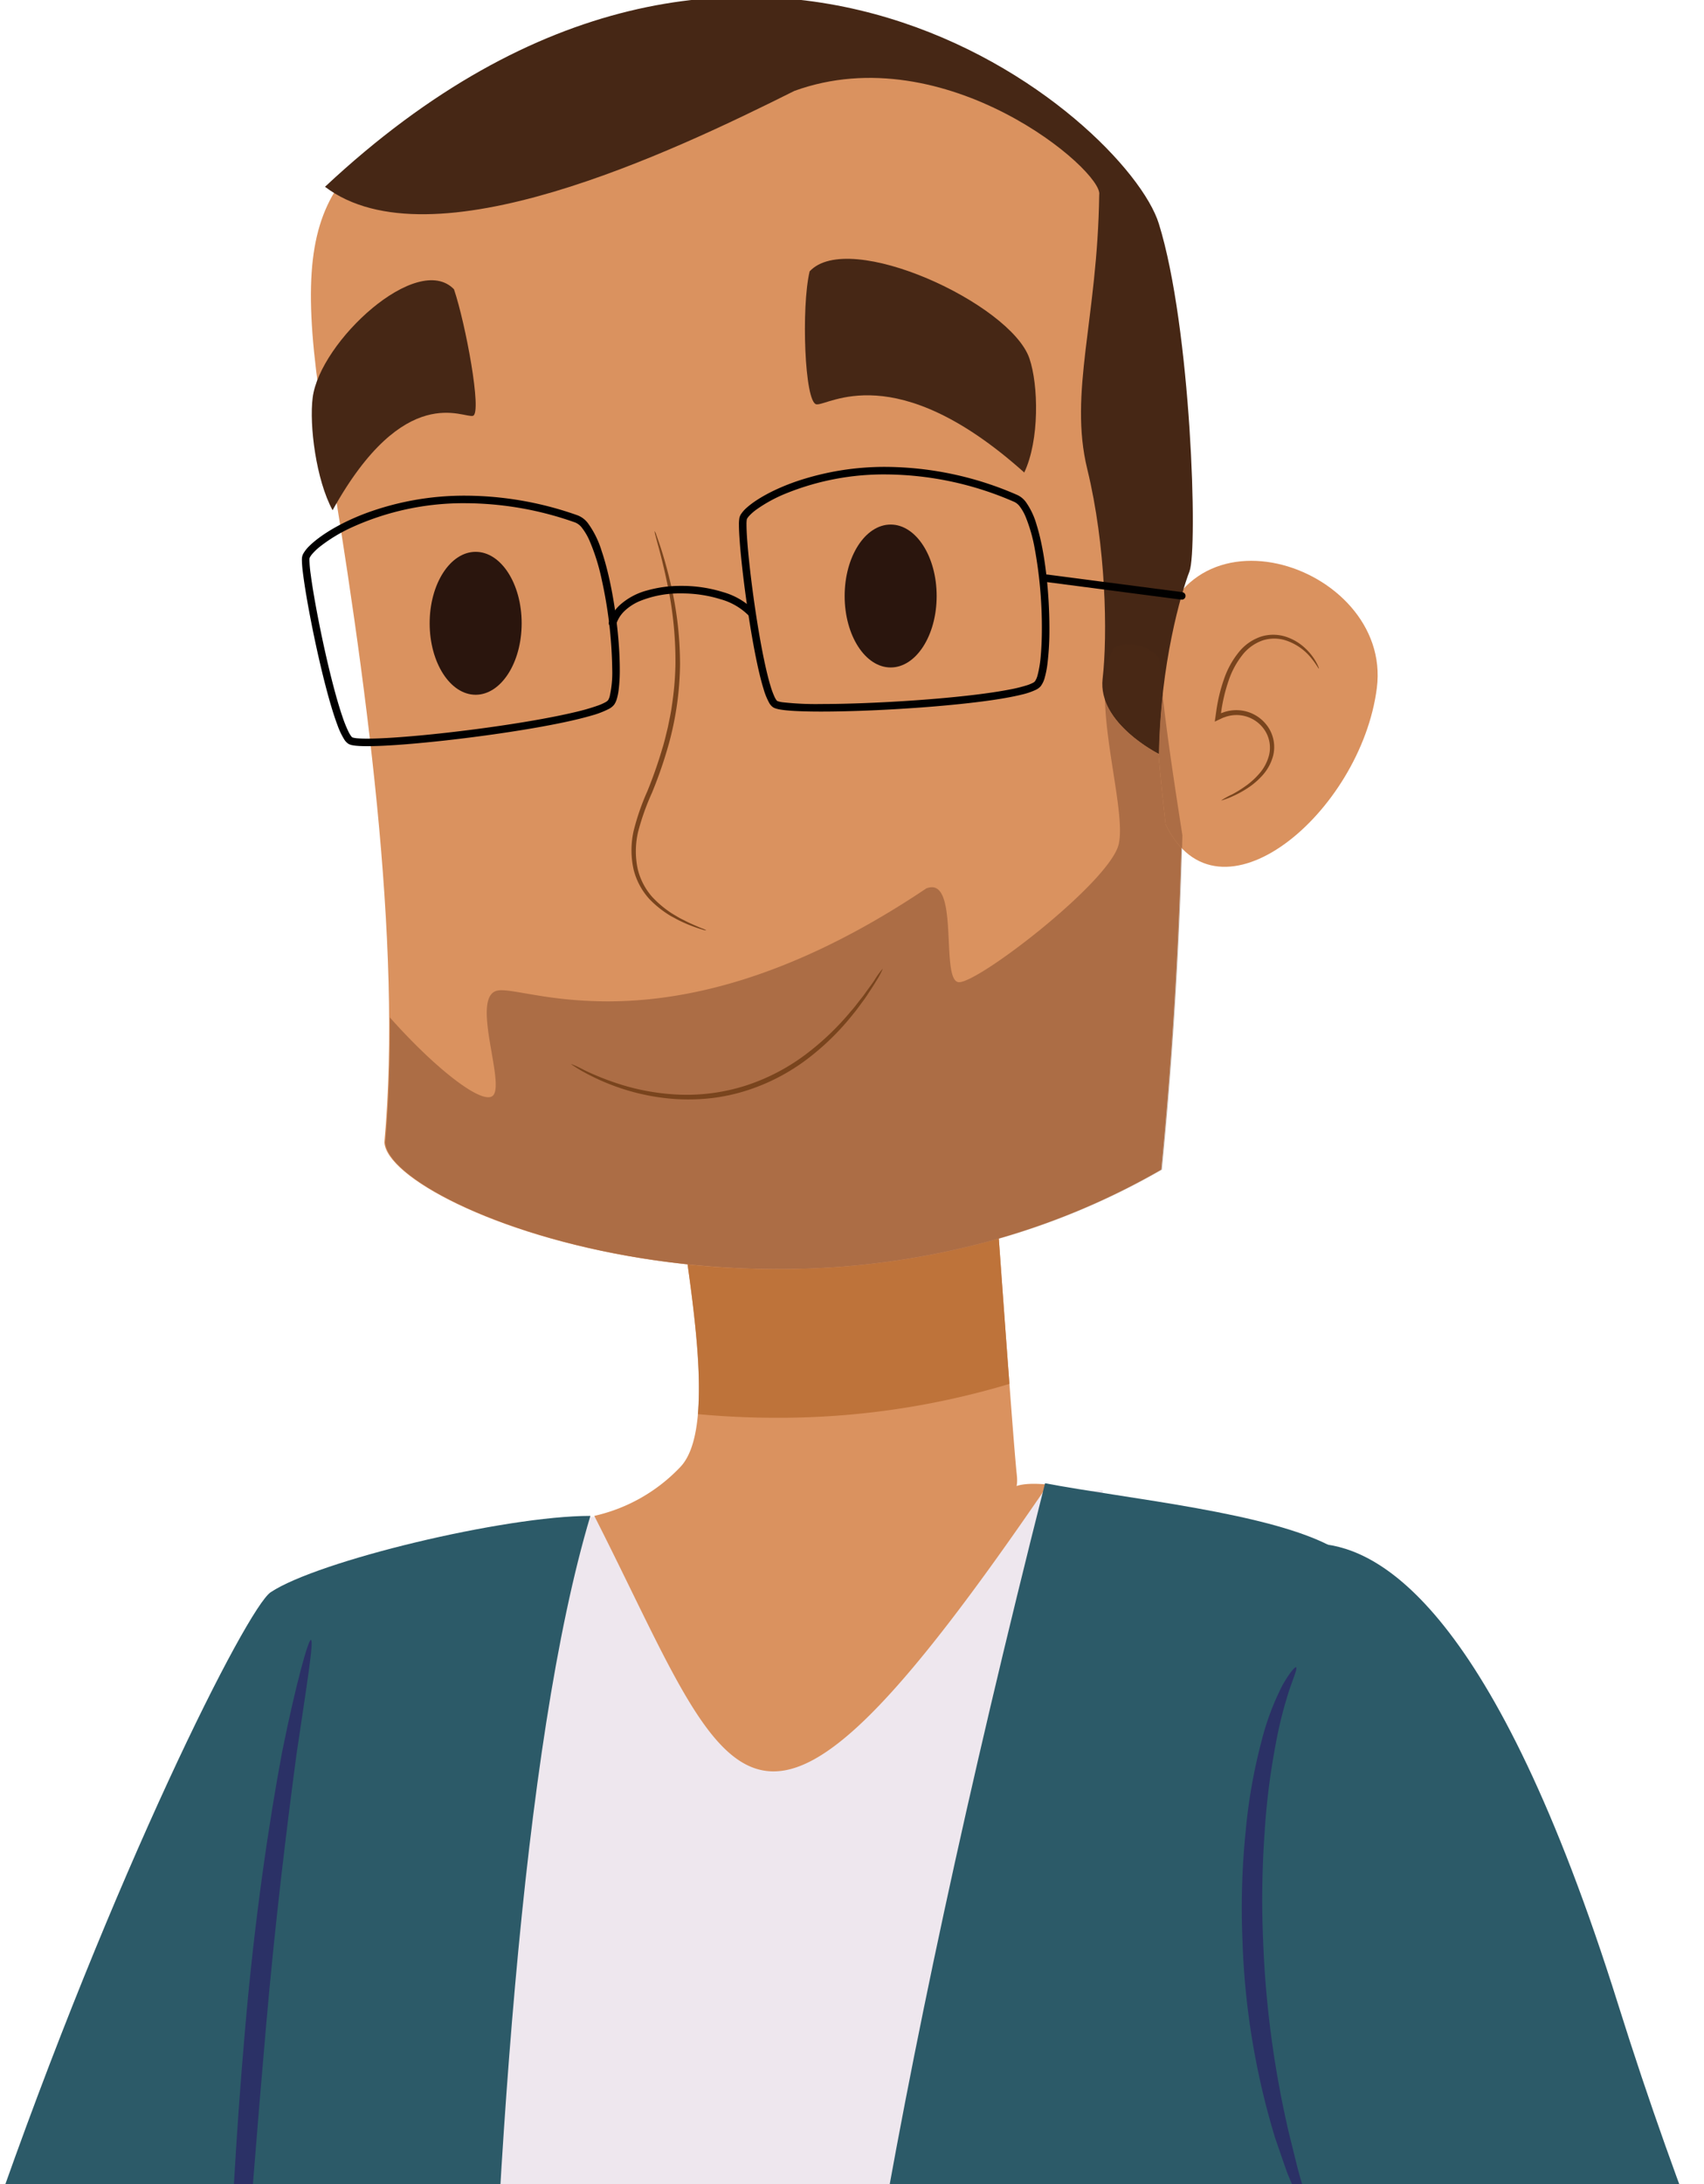 <svg xmlns="http://www.w3.org/2000/svg" xmlns:xlink="http://www.w3.org/1999/xlink" width="451.994" height="578.94" viewBox="0 0 451.994 578.94">
  <defs>
    <clipPath id="clip-path">
      <path id="Trazado_600" data-name="Trazado 600" d="M451.994,0H0V-578.94H451.994Z" transform="translate(0 578.94)" fill="none"/>
    </clipPath>
  </defs>
  <g id="Grupo_686" data-name="Grupo 686" transform="translate(-613 -211.06)">
    <g id="Grupo_685" data-name="Grupo 685" transform="translate(613 211.06)">
      <g id="Grupo_649" data-name="Grupo 649" clip-path="url(#clip-path)">
        <g id="Grupo_647" data-name="Grupo 647" transform="translate(97.904 395.028)">
          <path id="Trazado_598" data-name="Trazado 598" d="M-109.775,0c-2.771,51.2-51.856,405.137-40.783,484,102.387,2.072,175.721,6.223,175.721,6.223L42.407-8.088S-93.484-1.3-109.775,0" transform="translate(152.182 8.088)" fill="#eee7ee"/>
        </g>
        <g id="Grupo_648" data-name="Grupo 648" transform="translate(-58.917 401.817)">
          <path id="Trazado_599" data-name="Trazado 599" d="M-27.3,0C4.869,20.752,68.169,18.674,68.169,18.674c-4.146-71.6-10.374-410.8,25.942-532.215-22.827,0-72.342,11.936-84.8,20.236s-141.421,278.627-130,475.791c36.318-9.34,72.637-2.076,72.637-2.076C-49.1-82.891.723-311.186.723-311.186-1.356-206.375-21.773-127.307-27.3,0" transform="translate(121.407 513.541)" fill="#2c5a68"/>
        </g>
      </g>
      <g id="Grupo_650" data-name="Grupo 650" transform="translate(157.641 307.905)">
        <path id="Trazado_601" data-name="Trazado 601" d="M-76.794,0c2.6,22.832,11.416,64.341,1.036,75.238A45.015,45.015,0,0,1-98.584,88.207c37.557,73.847,40.5,108.613,120.374-8.3-5.765-.557-8.33.151-9.3.861-1.73,1.268,1.661,2.537.995-3.454C12.453,67.975,7.261-5.705,7.261-5.705Z" transform="translate(98.584 5.705)" fill="#da925f"/>
      </g>
      <g id="Grupo_651" data-name="Grupo 651" transform="translate(182.377 328.346)">
        <path id="Trazado_602" data-name="Trazado 602" d="M-85.382,0h.008c1.923,13.732,3.709,28.656,2.745,39.694l-.023,0c.968-11.041-.812-25.958-2.73-39.693M-2.816-6.807C-1.984,4.788-.924,19.391,0,31.675-.926,19.393-1.985,4.789-2.817-6.807Z" transform="translate(85.382 6.807)" fill="#d1a682"/>
      </g>
      <g id="Grupo_655" data-name="Grupo 655" clip-path="url(#clip-path)">
        <g id="Grupo_653" data-name="Grupo 653" transform="translate(182.385 328.346)">
          <path id="Trazado_604" data-name="Trazado 604" d="M79.742,0c.832,11.6,1.891,26.2,2.815,38.481a212.62,212.62,0,0,1-61.771,8.985c-7.154,0-14.128-.342-20.856-.965C.894,35.464-.892,20.54-2.815,6.808a228.717,228.717,0,0,0,23.75,1.24h.215A212.888,212.888,0,0,0,79.742,0" transform="translate(2.815)" fill="#be733a"/>
        </g>
        <g id="Grupo_654" data-name="Grupo 654" transform="translate(82.471 2.864)">
          <path id="Trazado_605" data-name="Trazado 605" d="M-133.932,0c-44.283,25.3-55.733,30.726-44.88,95.783,10.838,65.071,20.485,134.947,15.66,187.964,1.2,18.073,112.053,61.445,206.037,7.227,8.429-85.549,9.636-201.215-9.641-254.227S-66.456-31.329-133.932,0" transform="translate(182.633 16.209)" fill="#da925f"/>
        </g>
      </g>
      <g id="Grupo_656" data-name="Grupo 656" transform="translate(306.141 148.654)">
        <path id="Trazado_607" data-name="Trazado 607" d="M-59.215,0C-55-45.778,4.038-26.5-.176,6.633S-42.353,71.692-56.209,42.774C-59.826,11.445-59.215,0-59.215,0" transform="translate(59.254 27.047)" fill="#da925f"/>
      </g>
      <g id="Grupo_657" data-name="Grupo 657" transform="translate(167.506 140.758)">
        <path id="Trazado_608" data-name="Trazado 608" d="M19.854,0a4.223,4.223,0,0,0-1.085-.527c-.732-.287-1.794-.745-3.149-1.356-.681-.3-1.4-.7-2.216-1.091S11.772-3.9,10.862-4.426A27.47,27.47,0,0,1,5.441-8.952a17.272,17.272,0,0,1-3.818-7.472,22.629,22.629,0,0,1,.123-9.685A64.255,64.255,0,0,1,5.407-36.433,113.374,113.374,0,0,0,9.394-47.7a82.521,82.521,0,0,0,3.484-22.808,94.087,94.087,0,0,0-1.9-18.745A121.175,121.175,0,0,0,7.74-101.519c-.476-1.419-.855-2.518-1.126-3.257a4.176,4.176,0,0,0-.478-1.106,4.215,4.215,0,0,0,.224,1.187c.19.764.489,1.884.888,3.32.78,2.879,1.818,7.068,2.812,12.294a99.394,99.394,0,0,1,1.6,18.555,83.048,83.048,0,0,1-.948,10.943c-.242,1.892-.682,3.784-1.062,5.715C9.169-51.959,8.745-50,8.129-48.075A117.381,117.381,0,0,1,4.21-36.918,63.527,63.527,0,0,0,.558-26.361a23.464,23.464,0,0,0,0,10.191A18.053,18.053,0,0,0,4.746-8.33,27.228,27.228,0,0,0,10.479-3.8c.947.5,1.812,1,2.644,1.384s1.591.737,2.294,1c1.4.544,2.5.927,3.262,1.134A4.171,4.171,0,0,0,19.854,0" transform="translate(0 105.882)" fill="#79441d"/>
      </g>
      <g id="Grupo_658" data-name="Grupo 658" transform="translate(213.506 68.603)">
        <path id="Trazado_609" data-name="Trazado 609" d="M-58.812,0c-2.253,9.484-1.354,34.787,1.8,35.24S-36.22,22.588-1.882,53.313c4.069-8.584,3.789-23.2,1.361-30.272C-5.494,8.584-48.423-11.3-58.812,0" transform="translate(60.064 3.335)" fill="#462715"/>
      </g>
      <g id="Grupo_664" data-name="Grupo 664" clip-path="url(#clip-path)">
        <g id="Grupo_660" data-name="Grupo 660" transform="translate(82.7 74.284)">
          <path id="Trazado_611" data-name="Trazado 611" d="M31.959,0c3.1,9.143,7.48,32.744,5.055,33.545S18.853,24.207-.239,58.572c-4.39-8.049-6.209-22.554-5.285-29.826C-3.637,13.875,22.23-10.041,31.959,0" transform="translate(5.759 2.39)" fill="#462715"/>
        </g>
        <g id="Grupo_661" data-name="Grupo 661" transform="translate(86.21 -0.825)">
          <path id="Trazado_612" data-name="Trazado 612" d="M-230.195,0C-202.177,21.236-138.2-9.162-105.67-25.424-65.538-39.951-23.688-4.148-24.833,2.094-25.287,35.072-32.967,54.5-28,74.84s5.422,43.826,4.068,55.575,14.912,19.877,14.912,19.877c.449-23.948,5.876-42.472,8.129-48.351s.45-64.605-8.129-92.17S-118.122-104.807-230.195,0" transform="translate(230.195 50.337)" fill="#462715"/>
        </g>
        <g id="Grupo_662" data-name="Grupo 662" transform="translate(322.232 168.25)">
          <path id="Trazado_613" data-name="Trazado 613" d="M-24.189,0c.017.042.3-.034.837-.217a21.018,21.018,0,0,0,2.292-.918,26.124,26.124,0,0,0,3.454-1.859,19.863,19.863,0,0,0,4.049-3.315,12.615,12.615,0,0,0,3.139-5.6,9.532,9.532,0,0,0-1.21-7.308,10.152,10.152,0,0,0-6.813-4.544,10.3,10.3,0,0,0-4.422.2c-.369.08-.717.231-1.078.345l-.318.112-.011,0,.071-.494a44.13,44.13,0,0,1,1.947-8.116,22.362,22.362,0,0,1,3.607-6.747A11.765,11.765,0,0,1-13.2-42.4a10.059,10.059,0,0,1,5.843-.085,14.5,14.5,0,0,1,7.129,4.9c1.313,1.642,1.832,2.715,1.938,2.659.041-.02-.057-.3-.285-.819A13.21,13.21,0,0,0,.182-37.9a15.546,15.546,0,0,0-2.664-2.918,13.671,13.671,0,0,0-4.609-2.564,10.917,10.917,0,0,0-6.435-.064,12.75,12.75,0,0,0-6.056,4.214,23.125,23.125,0,0,0-3.885,7.084A43.909,43.909,0,0,0-25.5-23.793q-.119.832-.235,1.659l-.152,1.071-.018.133v.055l.06-.029.241-.113.48-.227.957-.452.453-.21.237-.082c.319-.1.626-.238.951-.307a9.062,9.062,0,0,1,3.869-.194,8.979,8.979,0,0,1,6.011,3.928,8.46,8.46,0,0,1,1.166,6.413,11.872,11.872,0,0,1-2.767,5.217,20.14,20.14,0,0,1-3.766,3.325,31.264,31.264,0,0,1-3.272,2.012A22.771,22.771,0,0,0-24.189,0" transform="translate(25.909 43.902)" fill="#79441d"/>
        </g>
        <g id="Grupo_663" data-name="Grupo 663" transform="translate(60.435 434.674)">
          <path id="Trazado_614" data-name="Trazado 614" d="M-20.834,0c.777.037,1.946-11.576,3.461-30.348,1.438-18.779,3.4-44.695,5.906-73.277C-9-132.219-5.8-157.959-3.308-176.59-.555-195.152,1.333-206.662.5-206.852c-.64-.152-3.872,11.1-7.617,29.629-3.5,18.571-7.328,44.411-9.8,73.1-2.518,28.685-3.867,54.715-4.321,73.564-.524,18.848-.324,30.514.4,30.555" transform="translate(21.533 206.854)" fill="#2b3166"/>
        </g>
      </g>
      <g id="Grupo_665" data-name="Grupo 665" transform="translate(196.011 123.757)">
        <path id="Trazado_616" data-name="Trazado 616" d="M64.569,0l.394-.919A5.88,5.88,0,0,1,67.225.955,19.587,19.587,0,0,1,70.04,6.908c2.315,7.325,3.414,18.363,3.419,27.457a74.655,74.655,0,0,1-.533,9.571,24.747,24.747,0,0,1-.681,3.458,6.714,6.714,0,0,1-1.094,2.366,3.9,3.9,0,0,1-1.242.932,18.146,18.146,0,0,1-3.744,1.281c-5.459,1.367-14.76,2.481-24.727,3.271s-20.553,1.238-28.5,1.238c-3.28,0-6.107-.076-8.268-.241-1.082-.083-2-.186-2.736-.32a8.58,8.58,0,0,1-.991-.232,3.106,3.106,0,0,1-.812-.361A3.539,3.539,0,0,1-.878,54.164a17.854,17.854,0,0,1-1.467-3.612c-1.649-5.287-3.269-14.282-4.5-22.928-.613-4.32-1.124-8.545-1.482-12.156s-.566-6.6-.567-8.5a10.049,10.049,0,0,1,.118-1.8,2.989,2.989,0,0,1,.41-.98A8.414,8.414,0,0,1-6.787,2.409C-4.37.259.163-2.4,6.46-4.569A73.121,73.121,0,0,1,30.124-8.376,88.1,88.1,0,0,1,64.963-.919L64.569,0l-.394.919A86.107,86.107,0,0,0,30.124-6.376,69.2,69.2,0,0,0,3.361-1.244a38.507,38.507,0,0,0-7.538,4.12A13.584,13.584,0,0,0-6.168,4.6a4.5,4.5,0,0,0-.492.632,1.132,1.132,0,0,0-.15.322,8.481,8.481,0,0,0-.079,1.411c0,2.155.3,6.082.811,10.742.767,7,2.008,15.684,3.4,22.827.695,3.571,1.43,6.758,2.152,9.131a22.185,22.185,0,0,0,1.05,2.872,5.926,5.926,0,0,0,.458.826,1.288,1.288,0,0,0,.264.3l.074.036a6.228,6.228,0,0,0,1.355.316,79.672,79.672,0,0,0,10.268.466c9.592,0,23.185-.668,34.721-1.794,5.767-.562,11.024-1.24,14.994-2a40.2,40.2,0,0,0,4.865-1.183,10.19,10.19,0,0,0,1.465-.589,2.123,2.123,0,0,0,.615-.423,4.978,4.978,0,0,0,.72-1.653,29.346,29.346,0,0,0,.845-5.188c.192-2.139.291-4.624.29-7.288a116.094,116.094,0,0,0-1.931-21.28,41.565,41.565,0,0,0-2.4-8.282,12.5,12.5,0,0,0-1.485-2.622A3.922,3.922,0,0,0,64.175.919Z" transform="translate(8.89 8.376)" fill="#010000"/>
      </g>
      <g id="Grupo_666" data-name="Grupo 666" transform="translate(80.077 131.386)">
        <path id="Trazado_617" data-name="Trazado 617" d="M61.392,0l.329-.944a6.258,6.258,0,0,1,2.716,2.1,24.558,24.558,0,0,1,3.57,7.208c3.065,8.956,4.844,22.386,4.85,31.463a41.947,41.947,0,0,1-.324,5.679,14.715,14.715,0,0,1-.433,2.1,5.4,5.4,0,0,1-.717,1.589,4.247,4.247,0,0,1-1.411,1.151,23.643,23.643,0,0,1-4.593,1.758c-6.806,2.008-18.528,4.023-30.147,5.555S12.153,60.226,5.877,60.228c-1.182,0-2.182-.037-2.989-.118a9.5,9.5,0,0,1-1.079-.163,3.214,3.214,0,0,1-.884-.314l0,0A3.63,3.63,0,0,1-.209,58.477,19.331,19.331,0,0,1-2,54.727c-2.1-5.54-4.451-15.044-6.294-23.9C-9.211,26.4-10,22.142-10.564,18.638c-.281-1.753-.5-3.316-.659-4.623a28.786,28.786,0,0,1-.242-3.115,5.706,5.706,0,0,1,.036-.7v-.007a3.109,3.109,0,0,1,.383-1.081A9.344,9.344,0,0,1-9.392,7.069c2.6-2.535,7.606-5.808,14.655-8.5A75.348,75.348,0,0,1,31.994-6.177,89.885,89.885,0,0,1,61.722-.944L61.392,0l-.33.944A87.906,87.906,0,0,0,31.994-4.177a71.574,71.574,0,0,0-30.215,6.4,42.178,42.178,0,0,0-8.37,5.045A15.37,15.37,0,0,0-8.766,9.331a5.009,5.009,0,0,0-.527.748,1.227,1.227,0,0,0-.152.374v-.007a4.133,4.133,0,0,0-.021.454,33.411,33.411,0,0,0,.336,3.751c.769,5.913,2.766,16.393,5.005,25.6,1.119,4.6,2.3,8.9,3.412,12.136A33.519,33.519,0,0,0,.865,56.334a8.517,8.517,0,0,0,.668,1.145,1.672,1.672,0,0,0,.384.417h0L2,57.929a6.553,6.553,0,0,0,1.364.217c.667.054,1.517.082,2.514.082,7.422,0,22.807-1.526,36.654-3.613C49.458,53.573,56.013,52.39,61,51.2a55.659,55.659,0,0,0,6.14-1.77,13.418,13.418,0,0,0,1.849-.82,2.556,2.556,0,0,0,.76-.564,3.567,3.567,0,0,0,.429-1,28.5,28.5,0,0,0,.675-7.214,117.156,117.156,0,0,0-2.835-23.978,54.194,54.194,0,0,0-3.234-10.2,15.839,15.839,0,0,0-1.909-3.243A4.339,4.339,0,0,0,61.063.944Z" transform="translate(11.465 6.177)" fill="#010000"/>
      </g>
      <g id="Grupo_667" data-name="Grupo 667" transform="translate(161.481 155.298)">
        <path id="Trazado_618" data-name="Trazado 618" d="M35.367,0a16.892,16.892,0,0,0-7.418-4.316A34.723,34.723,0,0,0,17.527-5.871,28.113,28.113,0,0,0,6.389-3.8a13.433,13.433,0,0,0-3.952,2.58A8.39,8.39,0,0,0,.211,2.342,1,1,0,0,1-1.039,3,1,1,0,0,1-1.7,1.754,10.4,10.4,0,0,1,1.041-2.653,17.419,17.419,0,0,1,8.307-6.627a32.779,32.779,0,0,1,9.22-1.244A36.713,36.713,0,0,1,28.561-6.22a18.811,18.811,0,0,1,8.3,4.886A1,1,0,0,1,36.779.078,1,1,0,0,1,35.367,0" transform="translate(1.745 7.871)" fill="#010000"/>
      </g>
      <g id="Grupo_668" data-name="Grupo 668" transform="translate(276.669 152.284)">
        <path id="Trazado_619" data-name="Trazado 619" d="M35.538,0-.259-4.67a1,1,0,0,1-.862-1.121A1,1,0,0,1,0-6.653l35.8,4.67a1,1,0,0,1,.863,1.121A1,1,0,0,1,35.538,0" transform="translate(1.129 6.662)" fill="#010000"/>
      </g>
      <g id="Grupo_669" data-name="Grupo 669" transform="translate(224.047 139.044)">
        <path id="Trazado_620" data-name="Trazado 620" d="M-24.406,0c0,10.463,5.466,18.939,12.208,18.939S0,10.463,0,0-5.466-18.943-12.2-18.943-24.406-10.467-24.406,0" transform="translate(24.406 18.943)" fill="#2a150d"/>
      </g>
      <g id="Grupo_670" data-name="Grupo 670" transform="translate(113.969 146.274)">
        <path id="Trazado_621" data-name="Trazado 621" d="M-24.405,0c0,10.459,5.465,18.947,12.2,18.947S0,10.459,0,0-5.461-18.939-12.2-18.939-24.405-10.457-24.405,0" transform="translate(24.405 18.939)" fill="#2a150d"/>
      </g>
      <g id="Grupo_671" data-name="Grupo 671" transform="translate(264.938 224.718)">
        <path id="Trazado_622" data-name="Trazado 622" d="M48.209,0c.067.071.132.139.2.208-.837,29.426-2.741,58.715-5.347,85.122a192.467,192.467,0,0,1-43.255,18.3c0-.02,0-.039-.005-.059A192.548,192.548,0,0,0,42.852,85.33C45.46,58.857,47.377,29.492,48.209,0" transform="translate(0.199)" fill="#c0aca0"/>
      </g>
      <g id="Grupo_672" data-name="Grupo 672" transform="translate(264.938 328.287)">
        <path id="Trazado_623" data-name="Trazado 623" d="M0,0C0,.021,0,.04,0,.06H0C0,.039,0,.021,0,0Z" transform="translate(0.004)" fill="#a77a5a"/>
      </g>
      <g id="Grupo_673" data-name="Grupo 673" transform="translate(206.236 328.287)">
        <path id="Trazado_624" data-name="Trazado 624" d="M58.7,0c0,.021,0,.039.005.06A212.885,212.885,0,0,1,.109,8.107H0A212.749,212.749,0,0,0,58.7,0" transform="translate(0.005)" fill="#9c5b2f"/>
      </g>
      <g id="Grupo_674" data-name="Grupo 674" transform="translate(102.167 185.432)">
        <path id="Trazado_625" data-name="Trazado 625" d="M170.668,0c2.8,8.241,13.106,13.759,14.2,14.324.445,5.238,1.057,11.442,1.9,18.719a24.378,24.378,0,0,0,4.16,6.243c-.832,29.492-2.749,58.857-5.358,85.329a192.429,192.429,0,0,1-43.05,18.239h0a212.713,212.713,0,0,1-58.7,8.107c-57.512-.03-103.295-21.994-104.069-33.573.944-10.441,1.315-21.541,1.247-33.116C-8.433,96.177,2.77,105.41,7.084,105.41a1.989,1.989,0,0,0,.976-.221c4.063-2.263-5.881-26.212,1.35-28.019a5.015,5.015,0,0,1,1.2-.12c2.077,0,5.483.738,10.185,1.477A113.256,113.256,0,0,0,38.743,80c19.393,0,47.79-5.277,84.529-29.935a4.03,4.03,0,0,1,1.489-.322c6.927,0,2.426,24.742,7.092,25.171.04,0,.082.006.127.006,5.414,0,40.107-26.745,42.346-36.611,1.627-7.142-3.283-24.552-3.658-38.313" transform="translate(20.256)" fill="#ac6d45"/>
      </g>
      <g id="Grupo_675" data-name="Grupo 675" transform="translate(307.29 184.189)">
        <path id="Trazado_626" data-name="Trazado 626" d="M-4.152,0c1.1,10.151,3.058,23.23,5.251,37.243q-.043,1.748-.094,3.494l-.2-.208a24.378,24.378,0,0,1-4.16-6.243c-.84-7.277-1.452-13.481-1.9-18.719l.094.049c.1-5.524.472-10.758,1-15.616" transform="translate(5.251)" fill="#ac6d45"/>
      </g>
      <g id="Grupo_676" data-name="Grupo 676" transform="translate(293.068 170.752)">
        <path id="Trazado_627" data-name="Trazado 627" d="M-2.444,0C1.93,0,5.642,3.158,5.642,4.2c.15,2.692.423,5.8.8,9.241-.533,4.858-.9,10.092-1,15.616L5.339,29c-1.093-.565-11.4-6.083-14.2-14.324-.146-5.386.4-10.214,2.31-13.646A8.555,8.555,0,0,1-2.444,0" transform="translate(8.882)" fill="#482815"/>
      </g>
      <g id="Grupo_677" data-name="Grupo 677" transform="translate(151.504 256.73)">
        <path id="Trazado_628" data-name="Trazado 628" d="M82.675,0a21.5,21.5,0,0,0-2.246,3.111c-.679,1.026-1.6,2.22-2.607,3.646-.5.715-1.108,1.426-1.709,2.211s-1.244,1.61-1.976,2.428A71.462,71.462,0,0,1,63.109,22.071a54.357,54.357,0,0,1-16.437,8.835,51.424,51.424,0,0,1-18.47,2.5,60.257,60.257,0,0,1-15.078-2.67,72.493,72.493,0,0,1-9.656-3.811A30.1,30.1,0,0,0-.005,25.3c-.023.039.251.247.795.607s1.356.876,2.442,1.473a59.2,59.2,0,0,0,9.605,4.242,57.907,57.907,0,0,0,15.3,3,54.709,54.709,0,0,0,9.245-.29,50.1,50.1,0,0,0,9.7-2.171,53.888,53.888,0,0,0,16.773-9.131,67.746,67.746,0,0,0,11-11.04c.717-.846,1.333-1.706,1.922-2.511s1.167-1.551,1.643-2.292c.957-1.477,1.822-2.721,2.439-3.8A21.266,21.266,0,0,0,82.675,0" transform="translate(0.006 0.001)" fill="#79441d"/>
      </g>
      <g id="Grupo_684" data-name="Grupo 684" clip-path="url(#clip-path)">
        <g id="Grupo_679" data-name="Grupo 679" transform="translate(330.374 417.548)">
          <path id="Trazado_630" data-name="Trazado 630" d="M23.591,0c.206-.434-1.3-1.281-3.318-3.428A34.2,34.2,0,0,1,13.8-14.066C9.678-23.932,7.009-38.9,5.918-55.541A336.918,336.918,0,0,1,5.9-98.355c.65-10.969,1.833-17.655,1.084-17.87-.7-.216-3.27,6.358-4.922,17.45a205.84,205.84,0,0,0-1.609,43.6C1.576-38.145,4.916-22.643,10.3-12.412a29.009,29.009,0,0,0,8.58,10.605C21.607.066,23.509.254,23.591,0" transform="translate(0.019 116.23)" fill="#343942"/>
        </g>
        <g id="Grupo_680" data-name="Grupo 680" transform="translate(324.462 438.034)">
          <path id="Trazado_631" data-name="Trazado 631" d="M17.384,0c.346-.146-.025-2.227-1-5.838-.455-1.822-1.179-3.98-1.815-6.555s-1.363-5.492-2.165-8.716A267.669,267.669,0,0,1,5.518-72.43a248.3,248.3,0,0,1,.4-28.5A186.644,186.644,0,0,1,8.783-124,112.725,112.725,0,0,1,12.6-139.152c1.227-3.448,2.029-5.379,1.672-5.608-.274-.187-1.721,1.4-3.627,4.758a70.014,70.014,0,0,0-5.632,15.137,143.938,143.938,0,0,0-4.122,23.5A201.279,201.279,0,0,0,.052-72.219,201.082,201.082,0,0,0,8.671-20.09c1.11,3.2,2.108,6.094,2.987,8.633.929,2.529,1.961,4.615,2.733,6.342C15.985-1.678,17.032.137,17.384,0" transform="translate(0.127 144.775)" fill="#343942"/>
        </g>
        <g id="Grupo_681" data-name="Grupo 681" transform="translate(215.118 393.169)">
          <path id="Trazado_632" data-name="Trazado 632" d="M-40.845,0c21.79,4.152,60.011,7.787,76.618,17.127s-.347,123.482-.347,123.482C15.71,254.76,23.976,271.145,25.854,346.979,28.811,466.35,62.091,513.115,62.091,513.115-.174,550.471-72.574,541.66-72.574,541.66-112.008,452.42-123.863,327.918-40.845,0" transform="translate(102.936 0)" fill="#2c5a68"/>
        </g>
        <g id="Grupo_682" data-name="Grupo 682" transform="translate(334.206 409.255)">
          <path id="Trazado_633" data-name="Trazado 633" d="M-129.46,0c15.218,1.387,45.48,16.25,78.69,122.1S16.336,277.07,16.336,320.652,8.035,509.521-1.65,528.2c-27.672-18.68-68.494-22.142-80.251-16.6-1.384-92.014,34.593-172.262-25.594-285.028C-141.4,165-161.977,115.539-129.46,0" transform="translate(145.796)" fill="#2c5a68"/>
        </g>
        <g id="Grupo_683" data-name="Grupo 683" transform="translate(329.4 441.929)">
          <path id="Trazado_634" data-name="Trazado 634" d="M17.382,0c.347-.141-.024-2.223-.993-5.84-.454-1.814-1.183-3.978-1.819-6.551s-1.364-5.49-2.166-8.718A267.974,267.974,0,0,1,5.517-72.43a248.325,248.325,0,0,1,.4-28.5A185.63,185.63,0,0,1,8.787-124,111.79,111.79,0,0,1,12.6-139.146c1.227-3.452,2.029-5.389,1.668-5.614-.265-.187-1.711,1.4-3.618,4.758a69.815,69.815,0,0,0-5.632,15.139A143.578,143.578,0,0,0,.9-101.365,200.391,200.391,0,0,0,.052-72.219,201.181,201.181,0,0,0,8.675-20.088c1.1,3.2,2.106,6.094,2.986,8.639.925,2.521,1.956,4.613,2.729,6.34C15.984-1.676,17.034.139,17.382,0" transform="translate(0.128 144.775)" fill="#2b3166"/>
        </g>
      </g>
    </g>
  </g>
</svg>
